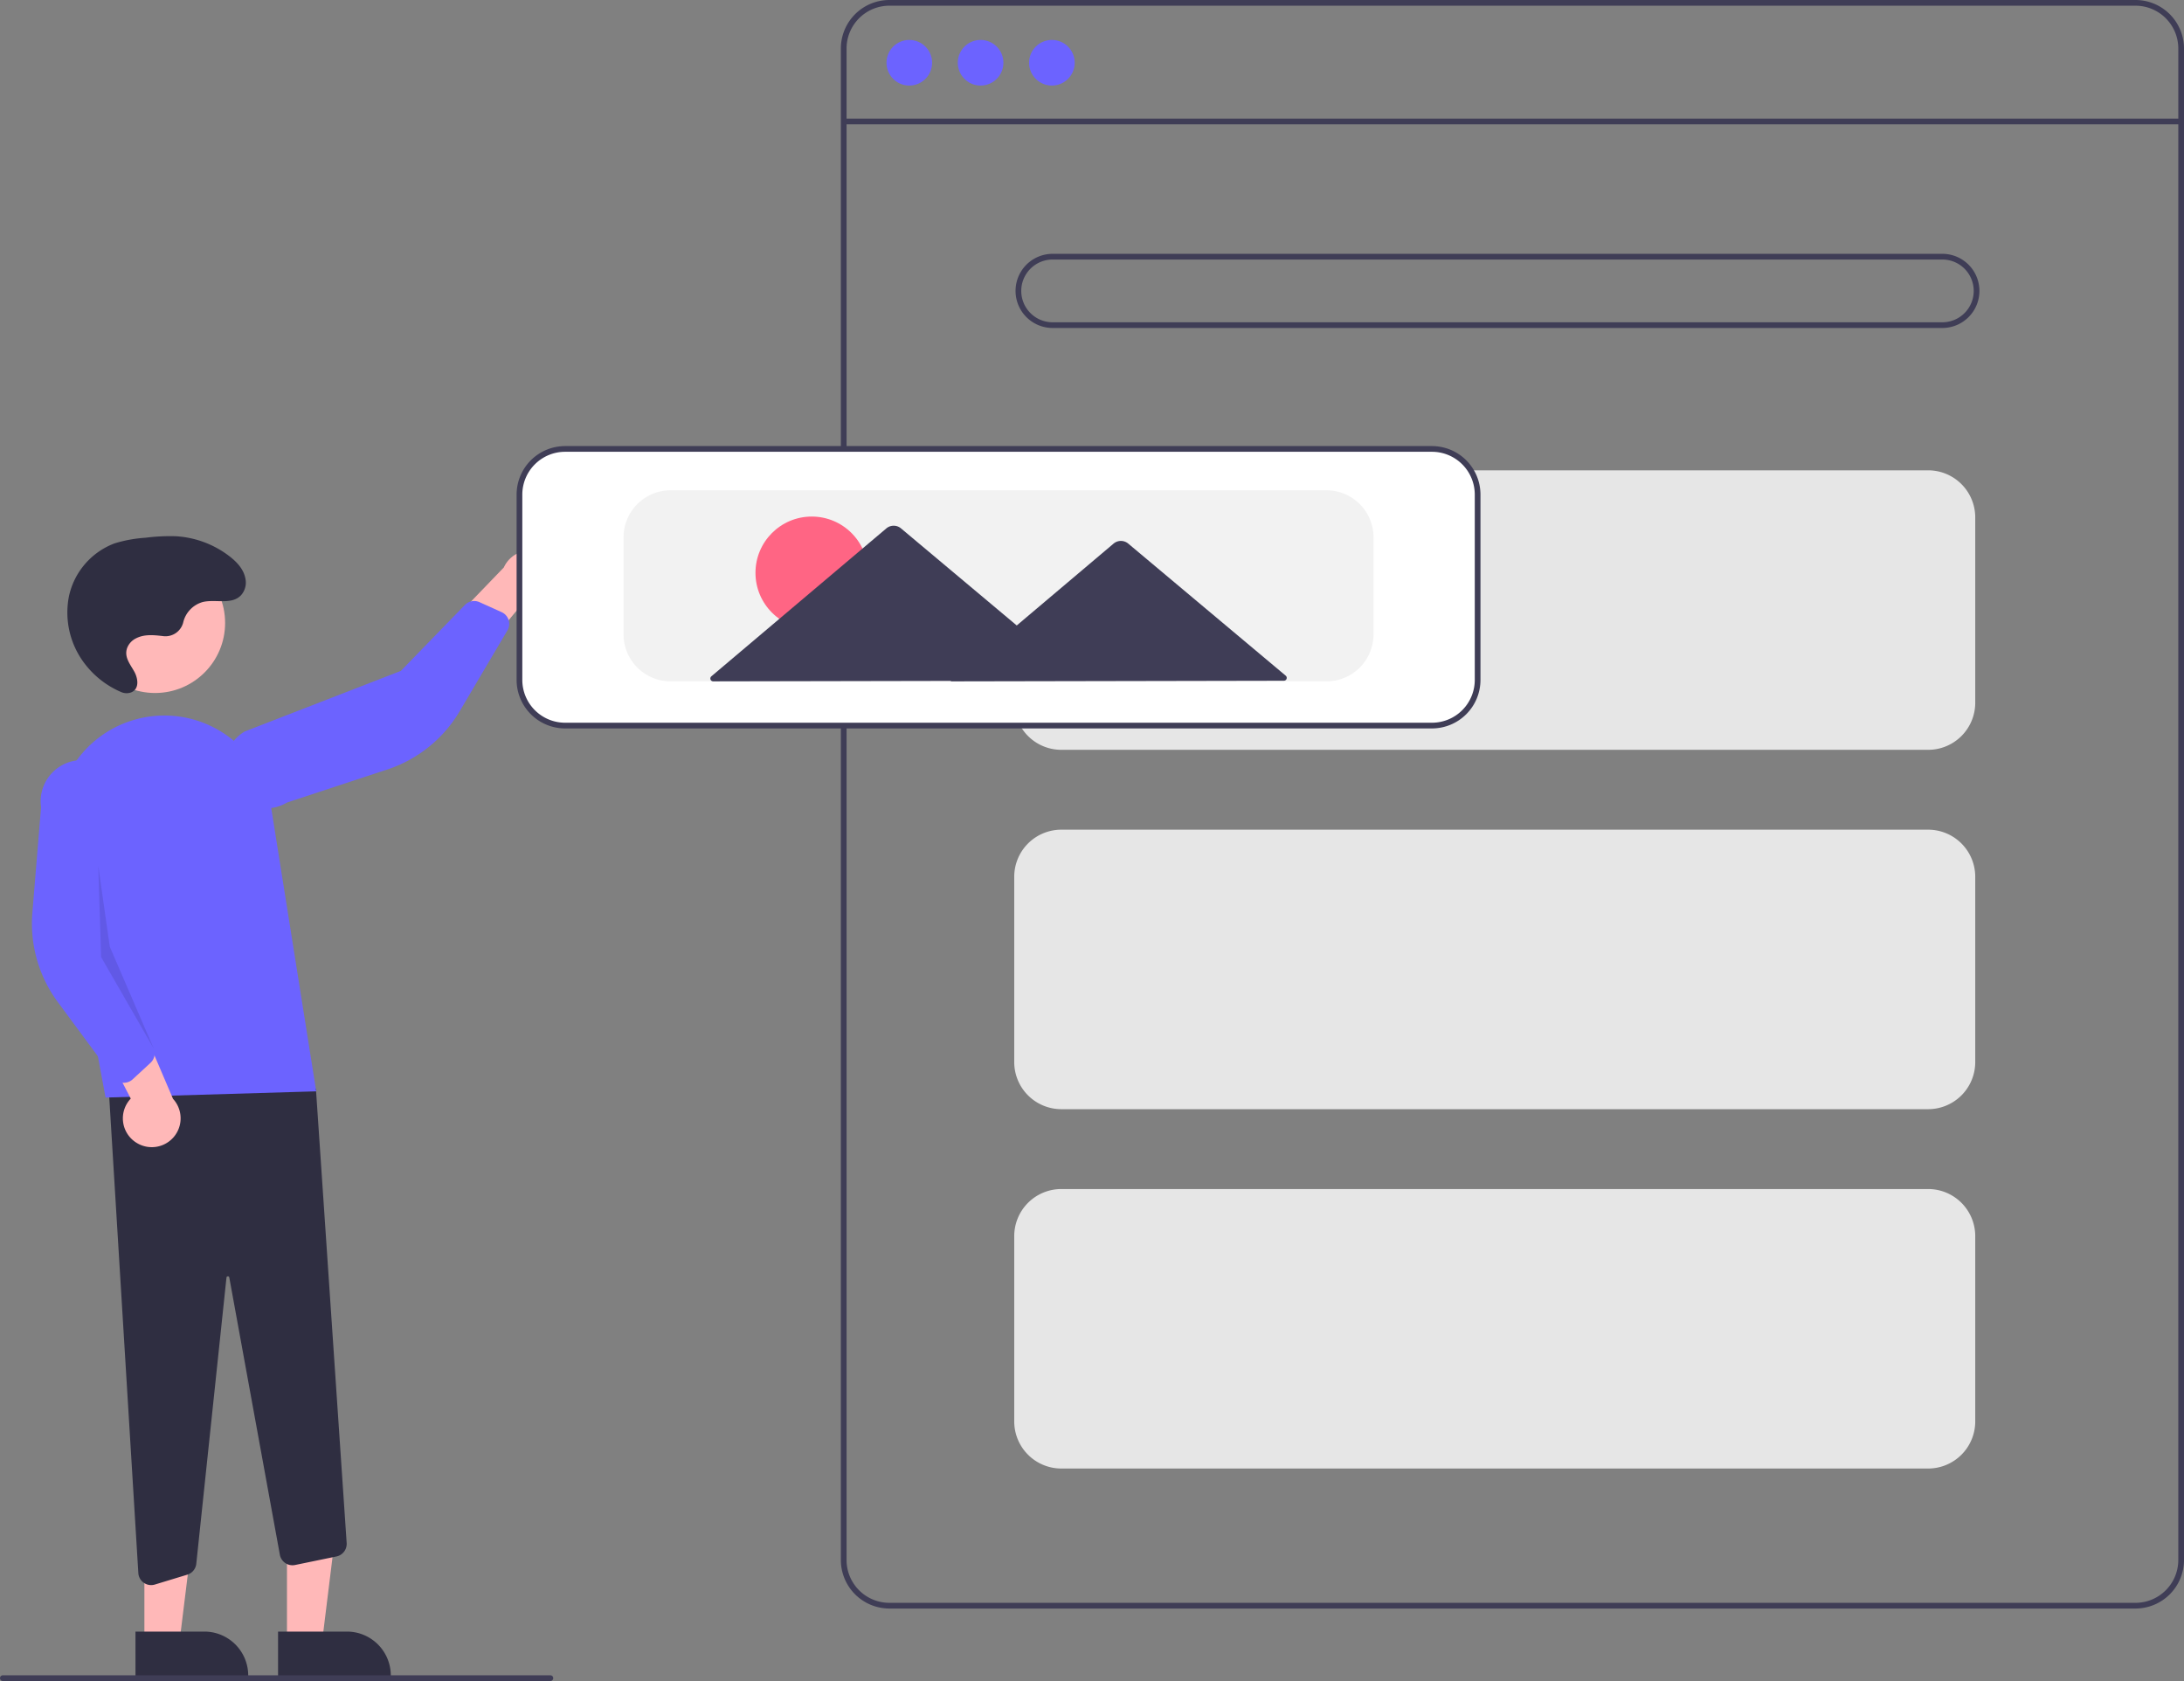 <svg id="e7518008-444d-481c-8895-28f7a8311917"
     data-name="Layer 1"
     xmlns="http://www.w3.org/2000/svg"
     width="765.866"
     height="589.409"
     viewBox="0 0 765.866 589.409"
>
  <rect x="0" y="0" width="765.866" height="589.409" fill="#808080" stroke="none"/>
  <polygon points="100.636 576.086 112.895 576.086 118.728 528.798 100.633 528.799 100.636 576.086"
           fill="#ffb8b8"
  />
  <path d="M314.575,726.379l24.144-.001h.001a15.386,15.386,0,0,1,15.386,15.386v.5l-39.531.001Z"
        transform="translate(-217.067 -154.295)"
        fill="#2f2e41"
  />
  <polygon points="50.636 576.086 62.895 576.086 68.728 528.798 50.633 528.799 50.636 576.086"
           fill="#ffb8b8"
  />
  <path d="M264.575,726.379l24.144-.001h.001a15.386,15.386,0,0,1,15.386,15.386v.5l-39.531.001Z"
        transform="translate(-217.067 -154.295)"
        fill="#2f2e41"
  />
  <path d="M270.061,710.079a4.505,4.505,0,0,1-4.484-4.228L254.709,528.124l73.138,7.892,10.785,159.312a4.516,4.516,0,0,1-3.582,4.712l-14.511,2.989a4.5,4.5,0,0,1-5.335-3.6l-17.731-97.199a.469.469,0,0,0-.51-.409.48.48,0,0,0-.479.447L285.898,702.595a4.493,4.493,0,0,1-3.166,3.833l-11.354,3.454A4.526,4.526,0,0,1,270.061,710.079Z"
        transform="translate(-217.067 -154.295)"
        fill="#2f2e41"
  />
  <circle cx="54.38"
          cy="218.424"
          r="24.561"
          fill="#ffb8b8"
  />
  <path d="M254.086,539.135l-16.591-89.172a37.743,37.743,0,0,1,26.601-43.262h0A37.857,37.857,0,0,1,312.101,437.101l15.858,99.851Z"
        transform="translate(-217.067 -154.295)"
        fill="#6c63ff"
  />
  <path d="M264.667,554.818a10.056,10.056,0,0,1-1.747-15.32l-16.396-31.751,18.465,1.97,12.739,29.849a10.11,10.11,0,0,1-13.061,15.251Z"
        transform="translate(-217.067 -154.295)"
        fill="#ffb8b8"
  />
  <path d="M260.105,533.921a4.505,4.505,0,0,1-3.195-1.804L237.358,505.685a46.373,46.373,0,0,1-8.938-31.397l3.041-36.912a14.497,14.497,0,1,1,28.727-3.919l-1.779,58.72,12.537,29.718a4.515,4.515,0,0,1-1.092,5.054l-6.273,5.797a4.506,4.506,0,0,1-2.426,1.151A4.455,4.455,0,0,1,260.105,533.921Z"
        transform="translate(-217.067 -154.295)"
        fill="#6c63ff"
  />
  <path d="M412.887,359.337a10.056,10.056,0,0,1-13.426,7.582l-22.846,27.478-5.385-17.772,22.52-23.369a10.11,10.11,0,0,1,19.137,6.081Z"
        transform="translate(-217.067 -154.295)"
        fill="#ffb8b8"
  />
  <path d="M395.423,371.685a4.505,4.505,0,0,1-.415,3.646l-16.717,28.31a46.373,46.373,0,0,1-25.427,20.472l-35.177,11.592A14.497,14.497,0,1,1,302.877,410.778l54.766-21.257,22.478-23.132a4.515,4.515,0,0,1,5.08-.965l7.784,3.517a4.506,4.506,0,0,1,2.006,1.786A4.454,4.454,0,0,1,395.423,371.685Z"
        transform="translate(-217.067 -154.295)"
        fill="#6c63ff"
  />
  <polygon points="34.459 303.589 35.459 335.589 53.88 367.6 38.498 331.926 34.459 303.589"
           opacity="0.1"
  />
  <path d="M274.261,377.335a6.423,6.423,0,0,0,7.031-4.702,9.764,9.764,0,0,1,6.951-7.274c4.505-1.03,10.012,1.091,13.314-2.322a6.638,6.638,0,0,0,1.575-5.842c-.608-3.317-2.981-5.823-5.563-7.828a34.062,34.062,0,0,0-18.866-7.051,67.677,67.677,0,0,0-10.621.528,47.009,47.009,0,0,0-10.864,1.985,25.576,25.576,0,0,0-16.002,18.68,29.528,29.528,0,0,0,6.057,24.13,31.702,31.702,0,0,0,12.161,9.259,4.744,4.744,0,0,0,3.606.183c2.957-1.176,2.474-4.839,1.126-7.283-1.443-2.615-3.663-5.146-2.503-8.329a6.302,6.302,0,0,1,3.127-3.366c2.94-1.499,6.228-1.145,9.389-.78Z"
        transform="translate(-217.067 -154.295)"
        fill="#2f2e41"
  />
  <path d="M965.933,718.295h-437a17.019,17.019,0,0,1-17-17v-530a17.019,17.019,0,0,1,17-17h437a17.019,17.019,0,0,1,17,17v530A17.019,17.019,0,0,1,965.933,718.295Zm-437-562a15.017,15.017,0,0,0-15,15v530a15.017,15.017,0,0,0,15,15h437a15.017,15.017,0,0,0,15-15v-530a15.017,15.017,0,0,0-15-15Z"
        transform="translate(-217.067 -154.295)"
        fill="#3f3d56"
  />
  <rect x="295.866"
        y="41.59"
        width="469"
        height="2"
        fill="#3f3d56"
  />
  <circle cx="318.866"
          cy="22"
          r="8"
          fill="#6c63ff"
  />
  <circle cx="343.866"
          cy="22"
          r="8"
          fill="#6c63ff"
  />
  <circle cx="368.866"
          cy="22"
          r="8"
          fill="#6c63ff"
  />
  <path d="M898.193,269.295h-312a13,13,0,0,1,0-26h312a13,13,0,0,1,0,26Zm-312-24a11,11,0,0,0,0,22h312a11,11,0,0,0,0-22Z"
        transform="translate(-217.067 -154.295)"
        fill="#3f3d56"
  />
  <path d="M893.229,417.205h-304a16.519,16.519,0,0,1-16.5-16.5v-65a16.519,16.519,0,0,1,16.5-16.5h304a16.519,16.519,0,0,1,16.5,16.5v65A16.519,16.519,0,0,1,893.229,417.205Z"
        transform="translate(-217.067 -154.295)"
        fill="#e6e6e6"
  />
  <path d="M893.229,543.205h-304a16.519,16.519,0,0,1-16.5-16.5v-65a16.519,16.519,0,0,1,16.5-16.5h304a16.519,16.519,0,0,1,16.5,16.5v65A16.519,16.519,0,0,1,893.229,543.205Z"
        transform="translate(-217.067 -154.295)"
        fill="#e6e6e6"
  />
  <path d="M893.229,669.205h-304a16.519,16.519,0,0,1-16.5-16.5v-65a16.519,16.519,0,0,1,16.5-16.5h304a16.519,16.519,0,0,1,16.5,16.5v65A16.519,16.519,0,0,1,893.229,669.205Z"
        transform="translate(-217.067 -154.295)"
        fill="#e6e6e6"
  />
  <path d="M719.229,409.205h-304a16.519,16.519,0,0,1-16.5-16.5v-65a16.519,16.519,0,0,1,16.5-16.5h304a16.519,16.519,0,0,1,16.5,16.5v65A16.519,16.519,0,0,1,719.229,409.205Z"
        transform="translate(-217.067 -154.295)"
        fill="#fff"
  />
  <path d="M719.228,409.705h-304a17.019,17.019,0,0,1-17-17v-65a17.019,17.019,0,0,1,17-17h304a17.019,17.019,0,0,1,17,17v65A17.019,17.019,0,0,1,719.228,409.705Zm-304-97a15.017,15.017,0,0,0-15,15v65a15.017,15.017,0,0,0,15,15h304a15.017,15.017,0,0,0,15-15v-65a15.017,15.017,0,0,0-15-15Z"
        transform="translate(-217.067 -154.295)"
        fill="#3f3d56"
  />
  <path d="M682.228,393.205h-230a16.519,16.519,0,0,1-16.5-16.5v-34a16.519,16.519,0,0,1,16.5-16.5h230a16.519,16.519,0,0,1,16.5,16.5v34A16.519,16.519,0,0,1,682.228,393.205Z"
        transform="translate(-217.067 -154.295)"
        fill="#f2f2f2"
  />
  <circle cx="284.656"
          cy="200.852"
          r="19.732"
          fill="#ff6584"
  />
  <path d="M667.935,391.213l-27.853-23.36-27.372-22.956a4,4,0,0,0-5.153.01L580.275,367.969l-6.664,5.633-10.048-8.427L533.026,339.564a4,4,0,0,0-5.152.01l-30.438,25.728-30.917,26.133a1,1,0,0,0,.647,1.764l63.387-.122,20.064-.039-.196.166,59.808-.115,57.067-.11A1.0 1,0,0,0,667.935,391.213Z"
        transform="translate(-217.067 -154.295)"
        fill="#3f3d56"
  />
  <path d="M410.067,743.705h-192a1,1,0,1,1,0-2h192a1,1,0,0,1,0,2Z"
        transform="translate(-217.067 -154.295)"
        fill="#3f3d56"
  />
</svg>
